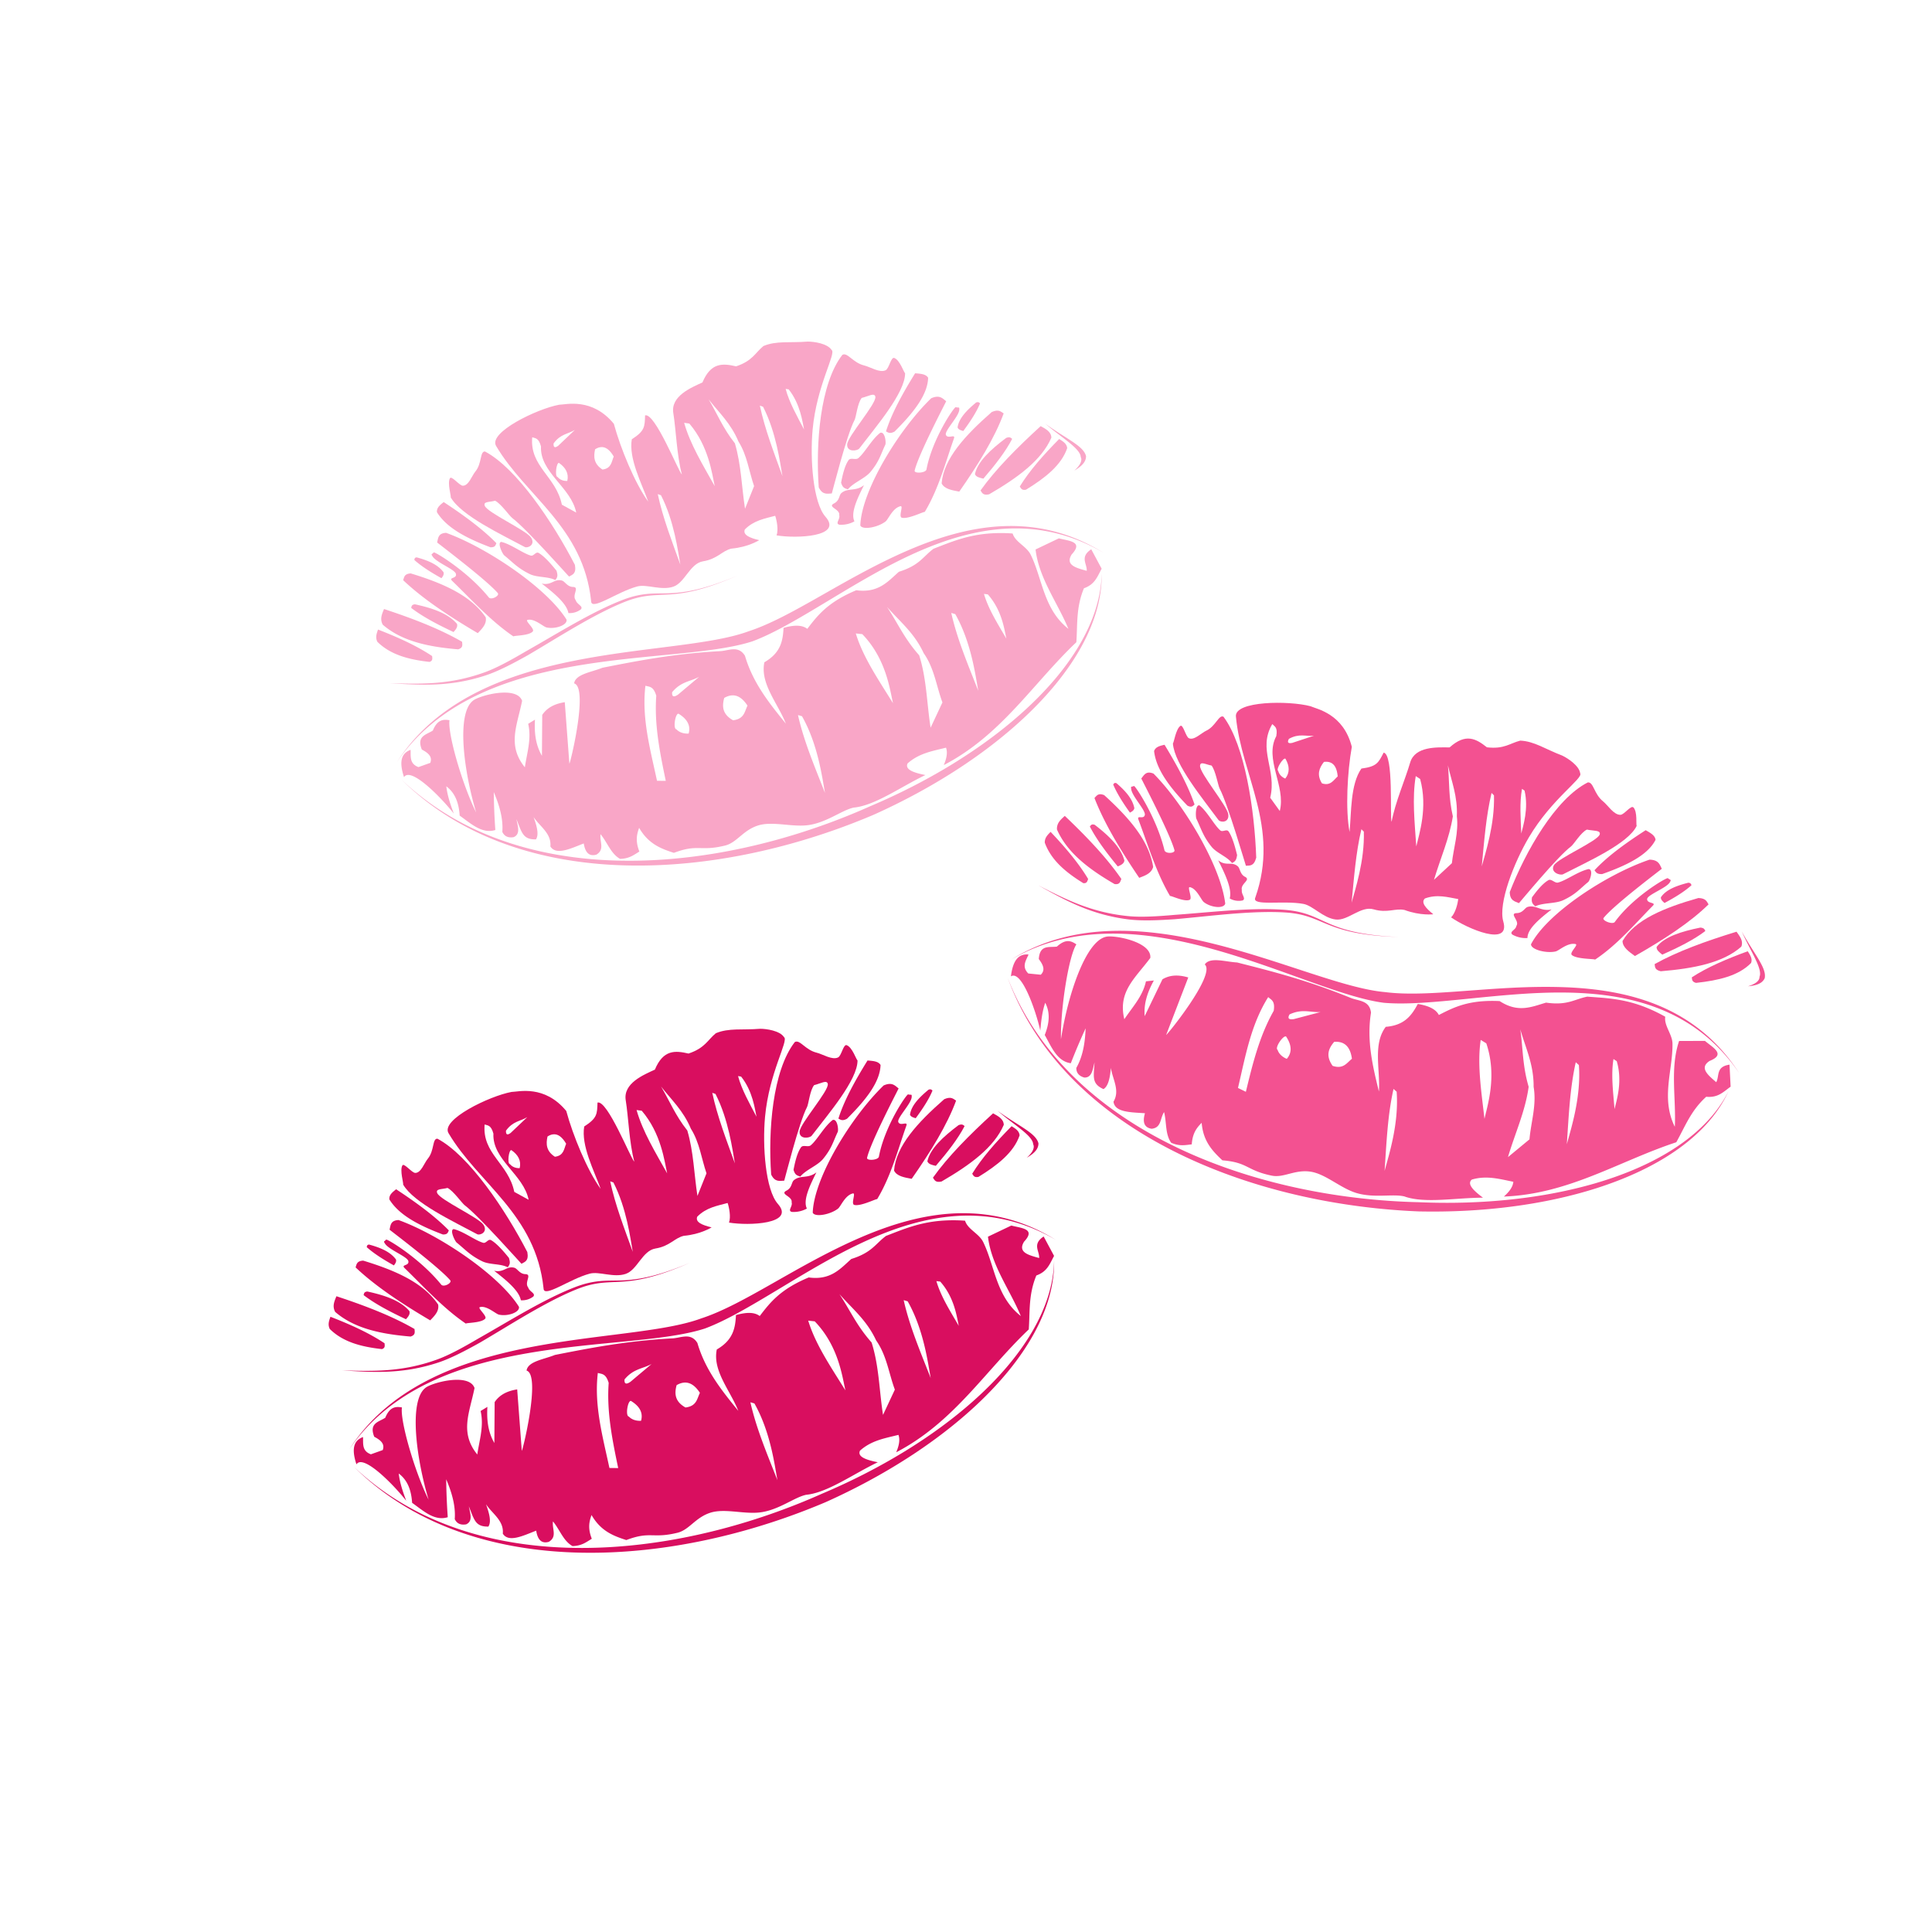 <svg xmlns="http://www.w3.org/2000/svg" viewBox="0 0 256 256">
	<defs>
		<linearGradient id="elementalEarth1">
			<stop offset="0" stop-color="#c78c38"/>
			<stop offset="1" stop-color="#e3a347"/>
		</linearGradient>
	</defs>
	<g fill-rule="evenodd">
		<path fill="#f9a6c7" d="M-66.733 1015.937c.915-1.635 2.834-4.235 5.312-6.64 2.481-2.408 5.506-4.603 8.625-5.452 1.403-.365 2.526-.304 3.843-.037 1.39.283 2.802.742 5.088 1.24a.325.359 38.383 0 0 .243-.04c1.878-1.072 3.279-2.17 4.377-2.833l.011-.01c1.112-.756 2.21-1.269 3.994-1.381 3.415-.222 7.876 1.275 13.882 4.444-5.872-3.313-10.344-5.053-13.903-5.018-1.908.022-3.16.484-4.431 1.228l-.012.01c-1.237.816-2.3 1.764-4.158 2.9-2.103-.407-3.68-.836-4.999-1.047-1.386-.223-2.575-.226-4.028.213-3.178.925-6.209 3.209-8.653 5.66-2.449 2.457-4.326 5.099-5.191 6.762z"/>
		<g fill="#f9a6c7">
			<path d="M130.918 70.704c-2.944.257-5.035 1.164-7.213 2.004-1.403 1.034-1.842 2.2-4.597 3.054-1.467 1.297-2.717 2.845-5.646 2.448-3.802 1.587-5.135 3.351-6.49 5.114-.582-.44-1.496-.598-3.148-.129-.089 1.683-.345 3.292-2.54 4.558-.592 2.822 1.784 5.432 2.85 8.137-2.191-2.695-4.372-5.395-5.42-8.992-.894-1.449-2.198-.647-3.361-.613-6.136.34-10.82 1.27-15.522 2.194-1.444.592-3.571.836-3.757 2.071 1.968.567-.6 10.963-.629 10.617-.027-.323-.61-8.123-.61-8.123-1.269.197-2.32.685-2.987 1.686l-.039 5.418c-.881-1.526-1.014-3.144-.924-4.79l-.897.55c.464 1.994-.164 3.858-.442 5.763-2.362-2.93-1.025-5.51-.364-8.81-.727-2.06-5.755-.688-6.526-.005-2.163 1.715-1.255 9.11.437 14.8-1.848-3.717-3.797-10.474-3.531-12.225-.813-.135-1.605-.106-2.208 1.367-.833.56-2.19.692-1.46 2.521.804.425 1.44.912 1.122 1.764l-1.568.56c-1.214-.45-1.004-1.414-1.043-2.287-1.064.399-1.636 1.309-.869 3.619.89-1.414 4.893 2.659 6.594 4.825-.427-1.158-.84-2.323-.992-3.61 1.211.905 1.669 2.284 1.772 3.883 1.504 1.065 2.956 2.456 4.724 1.907a86.063 86.063 0 0 1-.207-5.023c.77 1.795 1.265 3.564 1.133 5.275.292.615.814.813 1.507.695.94-.415.53-1.456.362-2.386.724 1.768.836 2.718 2.587 2.681.425-.637.122-1.753-.314-2.96.83 1.259 2.395 2.169 2.225 3.896.768 1.22 2.66.29 4.423-.397.19 1.17.69 1.772 1.683 1.479 1.132-.694.4-1.698.544-2.702.924 1.126 1.368 2.587 2.588 3.269 1.237-.031 1.844-.542 2.555-.973-.556-1.408-.334-2.303-.034-3.143 1.227 2.136 2.905 2.769 4.608 3.316 3.23-1.218 3.442-.148 6.784-.968 1.566-.384 2.364-2.03 4.375-2.661 1.952-.614 4.576.279 6.773-.065 2.397-.375 4.347-1.971 5.892-2.303 2.826-.26 6.31-2.797 9.502-4.312-1.585-.314-2.737-.734-2.363-1.538 1.537-1.374 3.337-1.644 5.096-2.09.243.674.058 1.468-.296 2.307 7.653-3.984 11.789-10.791 17.564-16.28.169-2.346-.054-4.603 1.006-7.148 1.454-.524 1.755-1.5 2.347-2.594l-1.38-2.573c-1.554 1.039-.534 1.912-.597 2.854-1.4-.389-2.878-.742-1.996-2.17 1.616-1.737-.373-1.779-1.695-2.134l-3.09 1.475c.447 3.815 2.898 7.013 4.353 10.517-3.313-2.6-3.444-6.686-4.999-9.83-.549-1.11-2.051-1.665-2.388-2.802a20.59 20.59 0 0 0-3.264.012zm-.537 7.99l.51.066c1.895 2.124 2.2 4.72 2.459 5.87-1.136-1.961-2.383-3.909-2.97-5.937zm-12.848 1.724c1.687 1.927 3.615 3.44 4.86 6.13 1.418 2.018 1.672 4.347 2.485 6.526l-1.567 3.349c-.506-3.198-.519-6.454-1.515-9.594-1.995-2.25-2.845-4.275-4.263-6.411zm8.514.8l.531.157c2.138 3.763 2.682 8.197 3.05 10.17-1.342-3.424-2.799-6.836-3.581-10.328zm-12.65 2.715l.863.094c3.176 3.294 3.649 7.354 4.067 9.149-1.89-3.051-3.972-6.078-4.93-9.243zM92.643 89.68l-2.803 2.362c-.627.419-.822.22-.78-.319 1.182-1.431 2.388-1.393 3.583-2.043zm-7.122 1.184c.514.158 1.06.039 1.438 1.324-.278 3.846.486 7.564 1.26 11.28l-1.162-.012c-.887-4.151-2.05-8.27-1.536-12.592zm11.336 1.29c.852-.114 1.57.391 2.189 1.346-.388.781-.417 1.758-1.909 1.941-1.433-.8-1.477-1.85-1.176-2.96.315-.183.612-.288.896-.327zm-6.951 2.415c1.128.686 1.644 1.543 1.344 2.63 0 0-.98.116-1.614-.553-.496-.069-.152-2.141.27-2.077zm15.831.18l.531.155c2.137 3.763 2.682 8.196 3.05 10.169-1.342-3.423-2.799-6.832-3.581-10.324z"/>
			<path d="M53.206 103.308c14.092 13.912 37.353 13.687 57.202 6.727a88.623 88.623 0 0 0 5.316-2.058c7.745-3.471 14.684-7.934 19.96-12.863 6.457-6.033 10.398-12.744 10.297-19.136-.122 6.352-4.242 12.865-10.749 18.64-5.332 4.733-12.282 8.984-19.994 12.242a87.13 87.13 0 0 1-5.208 2.124c-19.433 7.206-42.54 7.903-56.824-5.676zM52.603 100.967c5.45-8.018 14.611-11.16 23.652-12.724 4.54-.786 9.043-1.173 13.094-1.575 4.014-.399 7.642-.816 10.305-1.673l.038-.012c5.522-2.037 13.078-7.756 20.807-11.36 7.933-3.7 16.76-5.638 25.721-.382-8.88-5.484-17.822-3.824-26.014-.269-8.312 3.607-15.301 8.822-20.981 10.664l-.036.013c-2.461.913-5.917 1.434-9.962 1.956-4.012.518-8.56 1.031-13.102 1.938-9.122 1.821-18.242 5.233-23.522 13.424zM51.648 90.524c4.111.264 7.974.53 12.74-1.043 1.585-.522 3.488-1.502 5.545-2.656.97-.568 1.978-1.177 3.005-1.796 3.189-1.921 6.571-3.946 9.672-5.207 2.546-1.04 3.976-.92 5.974-1.043 1.993-.122 4.493-.488 9.141-2.51-4.671 1.969-7.175 2.273-9.15 2.337-1.97.064-3.468-.116-6.093.895-3.155 1.22-6.593 3.212-9.808 5.082-1.038.604-2.052 1.194-3.027 1.744-2.03 1.193-3.875 2.196-5.399 2.749-4.65 1.684-8.454 1.57-12.6 1.448zM142.356 62.354c.795-.471 1.313-.928 1.484-1.48.044-.14.065-.286.064-.437-.107-.44-.41-.81-.78-1.144-.947-.851-2.808-1.828-4.628-3.157 1.78 1.514 3.45 2.564 4.258 3.518.304.358.44.654.448.902.036.072.062.15.073.237.048.378-.189.902-.92 1.56zM56.913 87.706c-2.646-.296-5.116-.897-6.91-2.665-.294-.59-.093-1.104.088-1.621 2.637 1.024 5.116 2.142 7.169 3.512.018.295.124.616-.347.774zM60.71 86.041c-3.844-.321-7.422-1.037-9.99-3.263-.414-.75-.11-1.412.165-2.078 3.812 1.254 7.391 2.632 10.346 4.342.02.378.166.787-.522 1zM54.978 80.071c2.305.504 4.38 1.194 5.575 2.593.126.432-.173.756-.456 1.084-2.126-.994-4.088-2.033-5.61-3.194.053-.202.033-.43.491-.483zM54.429 75.981c4.21 1.28 7.958 2.899 9.932 5.82.157.874-.463 1.48-1.052 2.095-3.788-2.23-7.26-4.53-9.887-7.017.136-.394.14-.85 1.007-.898z"/>
			<path d="M59.113 70.604c5.335 1.93 13.29 7.238 15.956 11.497.146.717-1.475 1.307-2.659 1.035-.42-.096-1.63-1.237-2.512-.992-.374.104.98 1.175.705 1.515-.474.588-2.468.539-2.57.668-3.014-2.037-5.675-4.999-8.107-7.346-.538-.52.634-.268.486-.935-.132-.6-2.584-1.503-3.096-2.32-.24-.383-.114-.21.152-.53.11-.133 4.504 2.498 7.295 5.96.328.408 1.494-.222 1.192-.575-1.51-1.761-7.94-6.601-8.032-6.699.141-.566.114-1.224 1.19-1.278zM55.207 73.853c1.466.398 2.79.93 3.565 1.972.086.32-.1.553-.274.79-1.36-.756-2.617-1.543-3.596-2.414.03-.148.015-.315.305-.348zM64.98 72.516c-3.064-1.161-5.766-2.52-7.08-4.641-.07-.604.422-.972.893-1.349 2.7 1.777 5.16 3.58 6.983 5.45-.121.259-.149.567-.796.54zM66.428 71.804c1.297.308 2.875 1.529 3.9 1.813.398.11.664-.566 1.049-.347.817.467 1.806 1.664 2.363 2.352.162.567.191.811-.157 1.239-1.023-.51-2.392-.304-3.407-.804-1.616-.797-2.206-1.534-3.373-2.477-.266-.262-.944-1.711-.375-1.776zM71.773 77.319c1.297.308 1.665-.677 2.69-.393.397.11.7.827 1.454.846.944.023-.182 1.08.376 1.767.162.567 1.03.773.681 1.2a2.428 2.428 0 0 1-1.656.495c-.225-1.247-1.825-2.58-3.545-3.915z"/>
			<path d="M76.179 74.848c-2.891-5.596-7.722-12.812-11.914-15.022-.69-.045-.393 1.6-1.275 2.65-.46.547-.886 1.896-1.666 1.884-.443-.007-1.482-1.362-1.7-.996-.376.632.18 2.4.096 2.535 1.407 2.442 6.75 4.931 9.81 6.58.364.196 1.465-.265.843-1.237-.626-.978-5.77-3.298-6.138-4.217-.238-.595.628-.47 1.367-.677.764.369 1.915 2.03 2.282 2.302 1.832 1.368 7.412 7.663 7.516 7.749.438-.258.993-.345.779-1.551zM135.948 64.89c2.53-1.55 4.694-3.249 5.462-5.51-.055-.604-.57-.901-1.066-1.21-2.081 2.109-3.943 4.21-5.217 6.295.16.237.245.538.821.425zM131.061 65.5c3.738-2.168 6.967-4.509 8.251-7.511-.027-.787-.737-1.147-1.42-1.524-3.144 2.874-5.975 5.726-7.967 8.523.208.303.304.691 1.136.512zM133.325 58.024c-2.054 1.54-3.76 3.11-4.14 4.788.131.397.633.498 1.12.61 1.576-1.83 2.957-3.613 3.813-5.27-.175-.13-.292-.316-.793-.128zM131.421 54.589c-3.536 3.092-6.394 6.215-6.651 9.459.366.753 1.364.911 2.338 1.093 2.53-3.616 4.696-7.127 5.884-10.361-.376-.237-.656-.587-1.571-.191z"/>
			<path d="M123.388 52.774c-4.296 4.155-9.233 12.231-9.392 16.854.283.627 2.297.273 3.344-.529.371-.284.921-1.77 1.972-2.022.445-.106-.295 1.397.191 1.524.84.217 2.85-.817 3.032-.768 1.856-3.08 2.792-6.697 3.865-9.727.237-.67-.81.116-1.061-.479-.226-.53 1.737-2.453 1.77-3.339.015-.416-.011-.22-.476-.334-.193-.047-3.101 4.18-3.87 8.25-.09.479-1.662.574-1.566.15.483-2.115 4.142-9.067 4.178-9.189-.486-.367-.855-.889-1.988-.393zM129.342 53.333c-1.26 1.04-2.293 2.112-2.458 3.305.104.29.435.377.757.473.935-1.264 1.746-2.5 2.223-3.662-.12-.097-.205-.236-.522-.116zM118.538 57.182c2.435-2.428 4.38-4.829 4.445-7.124-.292-.501-1.017-.54-1.726-.596-1.69 2.722-3.121 5.344-3.858 7.7.28.139.494.364 1.14.02zM116.627 57.355c-1.14.885-2.02 2.617-2.896 3.35-.34.283-1.02-.107-1.282.256-.554.768-.844 2.188-1 2.997.177.52.294.723.908.879.739-.905 2.264-1.43 3-2.323 1.173-1.423 1.332-2.287 1.958-3.599.114-.335-.066-1.793-.688-1.56zM114.485 64.286c-1.141.886-2.112.307-2.988 1.04-.34.284-.219.988-.979 1.38-.951.49.837.744.68 1.553.178.52-.586 1.112.028 1.268a3.63 3.63 0 0 0 1.992-.444c-.521-1.077.313-2.906 1.267-4.797z"/>
			<path d="M108.488 64.577c-.416-5.767.175-13.757 3.13-17.559.68-.379 1.368 1.04 2.903 1.411.8.193 2.05 1.022 2.84.624.45-.227.696-1.793 1.14-1.619.765.3 1.262 1.944 1.429 2.007.033 2.59-3.932 7.182-6.069 9.986-.253.332-1.658.526-1.608-.536.051-1.069 3.915-5.431 3.737-6.325-.115-.579-.926-.05-1.807.159-.56.667-.735 2.525-.946 2.92-1.05 1.97-2.963 9.623-3.018 9.741-.603.021-1.224.23-1.732-.81z"/>
			<path d="M107.015 45.262c-2.34.192-4.138-.138-5.86.59-1.103.913-1.436 1.958-3.617 2.69-1.769-.408-3.343-.541-4.46 2.132-1.495.687-4.223 1.807-3.862 4.056.368 2.296.457 5.58 1.139 8.144-.47-.404-3.57-8.236-4.88-7.834-.046 1.515-.03 2.056-1.759 3.169-.432 2.534 1.297 5.82 2.184 8.272-1.783-2.457-3.68-7.076-4.563-10.33-2.89-3.504-6.333-2.535-7.259-2.52-2.934.545-9.396 3.674-8.345 5.455 3.958 6.71 11.573 10.744 12.596 20.579.017 1.326 3.48-1.266 6.129-1.961 1.241-.326 3.165.577 4.757.034 1.546-.527 2.202-3.082 3.947-3.363 1.902-.306 2.524-1.401 3.75-1.68 2.245-.197 3.682-1.119 3.682-1.119-1.265-.303-2.188-.697-1.902-1.416 1.204-1.218 2.633-1.437 4.027-1.816.203.61.45 1.846.181 2.596 2.605.44 8.84.2 6.478-2.472-1.649-1.866-2.06-7.66-1.702-11.537.542-5.892 3.175-10.13 2.515-10.56-.546-.855-2.324-1.112-3.176-1.11zm-2.915 6.267l.406.066c1.54 1.938 1.818 4.282 2.04 5.32-.932-1.781-1.952-3.552-2.446-5.387zm-10.203 1.385c1.37 1.759 2.925 3.147 3.953 5.587 1.157 1.836 1.392 3.938 2.07 5.912l-1.201 2.997c-.447-2.888-.503-5.822-1.34-8.664-1.619-2.053-2.324-3.888-3.482-5.832zm6.788.832l.425.15c1.754 3.418 2.25 7.42 2.57 9.2-1.116-3.1-2.324-6.194-2.995-9.35zm-10.03 2.281l.687.097c2.574 3.009 3.006 6.673 3.364 8.295-1.547-2.773-3.245-5.528-4.052-8.392zm-14.482.94l-2.198 2.091c-.493.37-.651.188-.625-.297.92-1.274 1.882-1.223 2.823-1.794zm-5.652.974c.411.149.845.048 1.163 1.212-.167 3.461 3.999 5.407 4.667 8.766l-1.902-1.046c-.764-3.751-4.277-5.045-3.928-8.933zm9.042 1.311c.675-.1 1.254.373 1.76 1.24-.297.7-.307 1.58-1.492 1.725-1.152-.74-1.201-1.686-.978-2.683.249-.16.484-.251.71-.282zm-5.5 2.084c.907.633 1.33 1.412 1.107 2.387 0 0-.779.095-1.293-.519-.396-.067-.15-1.931.186-1.868zm13.095 4.138l.425.147c1.754 3.418 2.249 7.42 2.569 9.202-1.115-3.102-2.323-6.192-2.994-9.349z"/>
		</g>
		<g fill="#f35191">
			<path d="M217.7 133.338c-2.77-1.028-5.049-1.103-7.376-1.277-1.712.334-2.608 1.2-5.463.792-1.88.545-3.673 1.408-6.15-.204-4.115-.194-6.075.83-8.055 1.842-.337-.646-1.095-1.18-2.789-1.463-.8 1.483-1.721 2.827-4.246 3.032-1.744 2.296-.714 5.672-.908 8.573-.827-3.374-1.642-6.747-1.049-10.447-.188-1.691-1.71-1.526-2.776-1.993-5.69-2.32-10.321-3.483-14.966-4.661-1.559-.084-3.585-.774-4.282.263 1.536 1.355-5.236 9.65-5.114 9.326.115-.304 2.925-7.603 2.925-7.603-1.23-.365-2.39-.374-3.42.245l-2.354 4.88c-.144-1.757.428-3.276 1.215-4.724l-1.047.113c-.434 2-1.799 3.415-2.866 5.018-.88-3.659 1.432-5.417 3.443-8.118.225-2.171-4.907-3.085-5.895-2.798-2.69.625-5.035 7.696-5.942 13.563-.078-4.15 1.053-11.092 2.042-12.56-.677-.47-1.404-.783-2.58.29-.992.15-2.275-.312-2.4 1.653.546.728.913 1.441.26 2.075l-1.656-.165c-.906-.927-.302-1.708.036-2.514-1.132-.095-2.04.482-2.334 2.898 1.409-.896 3.283 4.498 3.893 7.184.11-1.23.235-2.459.65-3.687.706 1.337.53 2.779-.062 4.268.904 1.606 1.62 3.485 3.453 3.746a86.073 86.073 0 0 1 1.963-4.628c-.072 1.952-.383 3.762-1.235 5.252.001.68.388 1.082 1.065 1.273 1.027.027 1.103-1.09 1.348-2.001-.102 1.907-.408 2.814 1.19 3.53.658-.394.861-1.532.984-2.809.211 1.492 1.237 2.985.343 4.473.172 1.432 2.28 1.4 4.168 1.535-.33 1.139-.135 1.897.887 2.057 1.32-.143 1.089-1.363 1.648-2.21.354 1.414.13 2.925.94 4.063 1.132.502 1.898.3 2.726.214.1-1.51.683-2.223 1.314-2.854.195 2.456 1.44 3.746 2.745 4.969 3.44.282 3.174 1.34 6.545 2.03 1.58.323 3.006-.822 5.094-.533 2.027.282 4.016 2.212 6.148 2.842 2.327.687 4.773.079 6.311.44 2.665.975 6.9.175 10.433.171-1.297-.962-2.159-1.835-1.477-2.4 1.977-.585 3.72-.058 5.5.292-.069.713-.576 1.352-1.254 1.958 8.62-.324 15.273-4.706 22.842-7.194 1.157-2.047 1.921-4.183 3.969-6.029 1.538.15 2.228-.604 3.232-1.339l-.146-2.916c-1.849.273-1.3 1.5-1.761 2.324-1.099-.951-2.284-1.904-.875-2.817 2.204-.877.424-1.766-.619-2.654l-3.424.01c-1.229 3.64-.383 7.58-.568 11.369-1.88-3.767-.25-7.516-.31-11.023-.02-1.239-1.14-2.384-.958-3.555a20.59 20.59 0 0 0-2.955-1.387zm-3.906 6.99l.432.28c.805 2.73-.032 5.207-.29 6.356-.187-2.258-.48-4.552-.142-6.635zm-12.349-3.941c.7 2.464 1.794 4.656 1.767 7.62.418 2.43-.35 4.644-.548 6.962l-2.85 2.355c.913-3.106 2.295-6.054 2.74-9.318-.84-2.887-.742-5.082-1.109-7.62zm7.352 4.367l.413.37c.32 4.316-1.086 8.556-1.598 10.496.254-3.668.397-7.376 1.185-10.866zm-12.594-2.961l.74.455c1.46 4.336.148 8.207-.242 10.008-.403-3.566-.987-7.193-.498-10.463zm-21.218-3.692l-3.544.934c-.746.111-.838-.152-.568-.621 1.68-.788 2.754-.237 4.112-.313zm-6.943-1.98c.397.364.942.49.733 1.813-1.898 3.357-2.799 7.044-3.69 10.735l-1.045-.51c.975-4.13 1.687-8.35 4.002-12.037zm9.692 6.02c.819.262 1.251 1.026 1.403 2.153-.686.54-1.13 1.411-2.557.938-.952-1.337-.543-2.304.204-3.18.363-.03.678.002.95.09zm-7.316-.793c.726 1.102.826 2.098.09 2.951 0 0-.936-.314-1.222-1.19-.42-.274.779-2 1.132-1.761zm14.23 6.94l.414.367c.32 4.316-1.085 8.556-1.597 10.495.253-3.667.395-7.372 1.184-10.862z"/>
			<path d="M133.511 129.535c6.78 18.605 27.898 28.36 48.816 30.567 1.9.2 3.8.34 5.685.416 8.485.179 16.667-.884 23.544-3.08 8.42-2.687 14.854-7.065 17.499-12.885-2.83 5.688-9.341 9.81-17.694 12.245-6.845 1.994-14.946 2.86-23.31 2.503a87.134 87.134 0 0 1-5.616-.31c-20.647-1.808-41.828-11.07-48.924-29.456zM133.968 127.16c8.359-4.912 17.983-3.829 26.823-1.373 4.439 1.234 8.675 2.811 12.508 4.182 3.798 1.358 7.255 2.535 10.028 2.9l.04.005c5.863.523 15.14-1.41 23.668-1.359 8.753.054 17.559 2.08 23.408 10.667-5.677-8.758-14.47-11.086-23.394-11.38-9.057-.299-17.606 1.422-23.527.655l-.038-.003c-2.615-.23-5.961-1.238-9.84-2.498-3.848-1.25-8.179-2.733-12.671-3.857-9.023-2.26-18.726-3.081-27.005 2.062zM137.576 117.314c3.603 1.999 6.98 3.893 11.96 4.512 1.656.206 3.795.135 6.149-.027 1.119-.098 2.292-.217 3.485-.336 3.704-.372 7.627-.753 10.969-.565 2.747.149 3.988.87 5.845 1.614 1.854.743 4.27 1.482 9.337 1.645-5.065-.22-7.458-1.017-9.27-1.804-1.808-.787-3.085-1.59-5.89-1.8-3.374-.248-7.333.08-11.04.393-1.196.101-2.365.201-3.482.28-2.344.21-4.442.326-6.055.173-4.924-.469-8.313-2.2-12.008-4.085zM231.611 130.688c.921-.085 1.584-.275 1.976-.702.1-.108.18-.23.244-.367.092-.444-.023-.907-.216-1.368-.49-1.175-1.754-2.854-2.83-4.834.96 2.13 2.02 3.793 2.343 5.002.12.454.117.78.018 1.007a.73.73 0 0 1-.036.246c-.118.362-.557.734-1.499 1.016zM143.541 117.021c-2.265-1.4-4.24-3-5.103-5.366-.014-.66.388-1.038.772-1.428 1.946 2.055 3.707 4.126 4.976 6.243-.11.275-.152.61-.645.551zM147.685 117.142c-3.336-1.935-6.263-4.114-7.63-7.225-.055-.855.503-1.324 1.037-1.807 2.909 2.765 5.554 5.543 7.492 8.353-.144.35-.187.782-.9.679zM145.061 109.294c1.867 1.441 3.447 2.953 3.928 4.73-.07.444-.48.608-.876.783-1.496-1.808-2.824-3.587-3.703-5.287.134-.16.214-.375.651-.226zM146.315 105.362c3.258 2.959 5.952 6.027 6.484 9.512-.232.856-1.05 1.138-1.847 1.443-2.468-3.637-4.62-7.202-5.93-10.575.29-.298.49-.707 1.293-.38z"/>
			<path d="M152.85 102.508c3.997 4.027 8.913 12.23 9.499 17.221-.175.71-1.893.55-2.846-.203-.339-.266-.944-1.816-1.847-1.972-.382-.066.384 1.48-.01 1.671-.68.328-2.462-.57-2.609-.496-1.852-3.132-2.988-6.948-4.182-10.11-.264-.7.688.03.84-.637.137-.599-1.692-2.465-1.805-3.422-.054-.45-.013-.24.364-.414.157-.073 3.001 4.186 4.041 8.51.122.509 1.445.438 1.324-.01-.61-2.238-4.349-9.365-4.39-9.493.369-.451.627-1.057 1.621-.645zM147.93 103.771c1.154.988 2.122 2.036 2.377 3.31-.058.324-.326.456-.586.596-.905-1.266-1.704-2.515-2.216-3.722.091-.12.149-.278.425-.184zM157.334 106.748c-2.272-2.362-4.132-4.747-4.411-7.226.194-.576.797-.698 1.384-.837 1.679 2.762 3.131 5.445 3.978 7.916-.22.18-.378.448-.95.147zM158.948 106.724c1.04.833 1.944 2.612 2.748 3.308.312.27.842-.228 1.096.136.539.771.92 2.277 1.13 3.136-.097.583-.175.816-.673 1.053-.706-.9-2.032-1.299-2.735-2.186-1.12-1.41-1.337-2.33-1.988-3.682-.128-.35-.12-1.95.422-1.765zM161.417 113.996c1.04.833 1.794.1 2.599.797.312.27.279 1.046.952 1.386.843.425-.626.898-.416 1.758-.097.582.599 1.14.101 1.377a2.428 2.428 0 0 1-1.708-.262c.33-1.224-.546-3.113-1.528-5.056z"/>
			<path d="M166.457 113.649c-.218-6.294-1.494-14.884-4.336-18.676-.605-.336-1.04 1.277-2.287 1.849-.65.297-1.613 1.334-2.312.99-.398-.197-.757-1.866-1.11-1.628-.61.41-.865 2.245-.998 2.332.225 2.809 3.988 7.345 6.048 10.147.245.332 1.438.387 1.291-.758-.147-1.152-3.803-5.452-3.742-6.439.04-.64.77-.156 1.526-.027.533.66.862 2.654 1.077 3.058 1.07 2.02 3.418 10.098 3.475 10.22.506-.045 1.045.114 1.368-1.068zM224.735 130.237c2.95-.318 5.632-.926 7.295-2.642.209-.569-.13-1.057-.446-1.549-2.783 1.015-5.365 2.118-7.41 3.455.043.284-.008.592.56.736zM220.057 128.696c4.306-.359 8.227-1.092 10.672-3.255.312-.723-.175-1.352-.63-1.985-4.073 1.25-7.852 2.617-10.85 4.292.06.362-.02.754.808.948zM225.304 122.91c-2.516.512-4.73 1.2-5.791 2.554-.052.415.358.72.75 1.03 2.209-.979 4.22-1.999 5.703-3.13-.103-.191-.13-.41-.662-.455zM225.054 118.99c-4.52 1.28-8.44 2.88-10.06 5.7.008.838.842 1.409 1.645 1.99 3.834-2.184 7.294-4.431 9.753-6.845-.239-.375-.342-.81-1.338-.845z"/>
			<path d="M218.57 113.91c-5.66 1.917-13.58 7.102-15.703 11.212-.012.687 1.96 1.23 3.25.953.456-.097 1.59-1.206 2.647-.983.448.095-.864 1.137-.48 1.459.666.556 2.926.482 3.07.604 2.995-1.99 5.39-4.858 7.656-7.136.501-.504-.78-.242-.754-.887.023-.576 2.62-1.473 3.029-2.26.192-.37.085-.204-.287-.506-.154-.125-4.592 2.45-7.028 5.8-.287.394-1.748-.194-1.48-.535 1.341-1.705 7.624-6.421 7.709-6.516-.282-.54-.392-1.17-1.628-1.206zM223.713 116.965c-1.584.4-2.977.927-3.637 1.934-.03.306.231.528.481.752 1.387-.742 2.649-1.512 3.577-2.358-.067-.14-.084-.3-.421-.328zM212.301 115.818c3.24-1.152 6.025-2.489 7.066-4.535-.049-.578-.688-.923-1.304-1.278-2.693 1.736-5.109 3.494-6.784 5.308.194.245.291.54 1.022.505zM210.5 115.156c-1.41.312-2.946 1.501-4.051 1.787-.43.11-.877-.533-1.268-.317-.83.457-1.7 1.616-2.188 2.28-.062.546-.043.78.445 1.184 1.055-.502 2.657-.323 3.706-.815 1.669-.783 2.183-1.497 3.31-2.414.246-.255.707-1.65.046-1.704zM205.596 120.503c-1.41.312-2.04-.626-3.145-.34-.43.112-.62.8-1.475.829-1.07.035.437 1.03-.05 1.695-.062.545-1.006.754-.518 1.158a3.63 3.63 0 0 0 1.99.45c-.01-1.196 1.527-2.491 3.198-3.792z"/>
			<path d="M200.052 118.199c2.093-5.39 6.048-12.358 10.347-14.528.776-.052.79 1.524 2.019 2.517.64.517 1.414 1.802 2.3 1.78.503-.013 1.395-1.323 1.722-.976.563.6.308 2.298.432 2.426-1.078 2.355-6.627 4.807-9.759 6.426-.371.193-1.724-.234-1.224-1.172.504-.944 5.864-3.232 6.085-4.116.144-.573-.815-.442-1.7-.63-.792.363-1.747 1.967-2.106 2.233-1.792 1.332-6.798 7.43-6.897 7.512-.555-.239-1.205-.316-1.219-1.473z"/>
			<path d="M206.99 100.112c-2.197-.828-3.68-1.896-5.548-1.976-1.388.354-2.136 1.156-4.421.884-1.424-1.126-2.79-1.92-4.943.017-1.646-.019-4.59-.174-5.227 2.012-.65 2.233-1.976 5.24-2.457 7.848-.251-.566.299-8.972-1.055-9.17-.692 1.35-.909 1.846-2.947 2.111-1.476 2.106-1.32 5.816-1.568 8.41-.56-2.982-.296-7.968.299-11.288-1.113-4.404-4.639-5.002-5.482-5.384-2.885-.765-10.064-.703-9.877 1.357.705 7.757 5.86 14.664 2.573 23.99-.552 1.205 3.688.345 6.38.851 1.26.237 2.613 1.877 4.284 2.068 1.622.185 3.31-1.843 5.006-1.35 1.85.538 2.881-.185 4.108.087 2.114.783 3.807.566 3.807.566-1.014-.816-1.68-1.567-1.112-2.094 1.609-.586 2.995-.172 4.416.082-.078.64-.382 1.861-.947 2.424 2.165 1.512 7.904 3.965 6.913.539-.692-2.392 1.417-7.803 3.4-11.155 3.012-5.093 7.205-7.795 6.793-8.466-.127-1.007-1.624-2-2.395-2.363zm-5.317 4.416l.339.234c.56 2.41-.19 4.647-.435 5.68-.08-2.008-.243-4.045.096-5.914zm-9.814-3.116c.485 2.176 1.296 4.096 1.18 6.742.26 2.155-.427 4.154-.66 6.228l-2.368 2.194c.832-2.8 2.038-5.476 2.499-8.403-.585-2.548-.436-4.509-.651-6.76zm5.779 3.658l.32.317c.121 3.84-1.144 7.668-1.618 9.415.32-3.28.553-6.593 1.298-9.732zm-10.042-2.233l.58.382c1.038 3.82-.14 7.317-.511 8.937-.211-3.17-.567-6.385-.07-9.319zm-13.49-5.35l-2.881.95c-.604.122-.67-.11-.438-.537 1.377-.757 2.224-.3 3.32-.413zm-5.524-1.54c.307.311.742.406.532 1.594-1.633 3.056 1.299 6.599.464 9.92l-1.27-1.76c.915-3.717-1.706-6.39.274-9.754zm7.61 5.056c.652.2.973.874 1.06 1.875-.569.504-.954 1.296-2.087.92-.724-1.163-.364-2.039.265-2.843.292-.038.545-.02.761.048zm-5.863-.47c.549.96.598 1.845-.022 2.63 0 0-.744-.247-.946-1.022-.329-.23.69-1.81.968-1.609zm10.063 9.345l.321.315c.122 3.84-1.144 7.668-1.618 9.415.32-3.28.552-6.59 1.297-9.73z"/>
		</g>
		<g fill="#d90e5f">
			<path d="M124.613 161.762c-2.944.257-5.034 1.164-7.212 2.004-1.404 1.034-1.843 2.2-4.598 3.054-1.466 1.297-2.717 2.845-5.645 2.448-3.803 1.587-5.135 3.35-6.49 5.113-.582-.439-1.496-.597-3.148-.128-.089 1.683-.346 3.292-2.54 4.558-.592 2.822 1.784 5.432 2.85 8.137-2.192-2.695-4.372-5.395-5.42-8.993-.895-1.448-2.198-.647-3.362-.612-6.135.339-10.819 1.27-15.521 2.194-1.444.592-3.571.836-3.757 2.071 1.968.567-.6 10.963-.63 10.617-.026-.323-.61-8.123-.61-8.123-1.268.197-2.32.685-2.987 1.686l-.038 5.418c-.881-1.526-1.015-3.144-.924-4.79l-.898.55c.464 1.994-.164 3.858-.441 5.763-2.362-2.93-1.026-5.51-.365-8.81-.726-2.06-5.755-.688-6.525-.005-2.163 1.715-1.256 9.11.437 14.8-1.848-3.717-3.797-10.474-3.532-12.225-.813-.135-1.604-.106-2.207 1.367-.833.56-2.19.692-1.461 2.52.805.426 1.441.913 1.123 1.765l-1.568.56c-1.215-.45-1.004-1.414-1.043-2.287-1.064.399-1.637 1.309-.87 3.619.89-1.414 4.893 2.659 6.594 4.825-.427-1.159-.84-2.323-.991-3.61 1.21.905 1.669 2.284 1.772 3.883 1.504 1.065 2.956 2.456 4.724 1.907a86.067 86.067 0 0 1-.207-5.023c.77 1.795 1.264 3.564 1.132 5.275.293.615.814.812 1.508.695.939-.415.53-1.457.361-2.386.725 1.768.836 2.718 2.587 2.68.425-.636.122-1.752-.313-2.959.829 1.258 2.395 2.169 2.225 3.896.768 1.22 2.66.29 4.423-.397.19 1.17.69 1.772 1.682 1.479 1.133-.694.401-1.698.544-2.703.924 1.126 1.369 2.588 2.588 3.27 1.238-.031 1.845-.542 2.556-.974-.557-1.407-.335-2.302-.034-3.142 1.227 2.136 2.905 2.769 4.607 3.316 3.23-1.218 3.442-.148 6.784-.968 1.566-.384 2.365-2.03 4.376-2.661 1.952-.614 4.576.279 6.773-.065 2.397-.375 4.347-1.972 5.892-2.304 2.825-.26 6.31-2.796 9.501-4.312-1.584-.314-2.736-.734-2.362-1.537 1.536-1.374 3.337-1.644 5.096-2.09.243.674.057 1.468-.296 2.307 7.652-3.984 11.788-10.792 17.564-16.28.168-2.346-.055-4.603 1.005-7.148 1.454-.524 1.756-1.5 2.348-2.594l-1.38-2.573c-1.554 1.038-.534 1.912-.597 2.854-1.4-.389-2.879-.743-1.997-2.17 1.617-1.737-.373-1.779-1.695-2.134l-3.09 1.475c.447 3.815 2.899 7.013 4.354 10.517-3.313-2.6-3.444-6.686-4.999-9.83-.55-1.11-2.052-1.665-2.389-2.802a20.59 20.59 0 0 0-3.264.012zm-.536 7.99l.51.066c1.895 2.124 2.2 4.72 2.458 5.87-1.135-1.961-2.383-3.909-2.968-5.937zm-12.848 1.724c1.687 1.927 3.614 3.44 4.859 6.13 1.418 2.018 1.672 4.347 2.485 6.526l-1.567 3.349c-.505-3.199-.518-6.454-1.514-9.594-1.995-2.25-2.846-4.275-4.263-6.411zm8.514.799l.531.158c2.137 3.763 2.682 8.197 3.05 10.169-1.342-3.423-2.8-6.835-3.581-10.327zm-12.65 2.715l.863.095c3.176 3.294 3.648 7.354 4.066 9.149-1.89-3.051-3.971-6.078-4.929-9.244zm-20.756 5.748l-2.803 2.361c-.626.42-.822.221-.78-.318 1.182-1.431 2.389-1.393 3.583-2.043zm-7.121 1.183c.513.159 1.06.04 1.438 1.325-.278 3.846.486 7.564 1.26 11.28l-1.162-.012c-.887-4.152-2.05-8.27-1.536-12.593zm11.336 1.291c.851-.114 1.569.391 2.189 1.346-.388.781-.417 1.758-1.909 1.941-1.433-.8-1.477-1.85-1.177-2.96.315-.183.613-.289.897-.327zm-6.952 2.415c1.128.685 1.645 1.543 1.345 2.63 0 0-.98.116-1.614-.553-.497-.069-.152-2.141.27-2.077zm15.832.18l.53.155c2.138 3.763 2.682 8.196 3.05 10.169-1.341-3.424-2.798-6.832-3.58-10.324z"/>
			<path d="M46.902 194.366c14.092 13.912 37.353 13.687 57.202 6.727a88.623 88.623 0 0 0 5.315-2.058c7.745-3.471 14.685-7.934 19.96-12.863 6.458-6.033 10.399-12.744 10.297-19.136-.121 6.352-4.241 12.865-10.748 18.64-5.332 4.733-12.283 8.984-19.995 12.242a87.13 87.13 0 0 1-5.208 2.124c-19.433 7.206-42.54 7.903-56.823-5.676zM46.298 192.025c5.45-8.018 14.612-11.16 23.653-12.724 4.539-.786 9.043-1.173 13.094-1.575 4.014-.399 7.641-.816 10.304-1.673l.039-.012c5.522-2.038 13.077-7.756 20.807-11.36 7.933-3.7 16.759-5.639 25.72-.382-8.879-5.485-17.821-3.824-26.013-.27-8.312 3.608-15.301 8.823-20.982 10.665l-.035.013c-2.462.913-5.917 1.434-9.963 1.956-4.012.517-8.56 1.031-13.102 1.938-9.121 1.821-18.241 5.232-23.522 13.424zM45.344 181.582c4.111.264 7.974.53 12.74-1.043 1.584-.522 3.487-1.503 5.545-2.656.97-.568 1.978-1.177 3.005-1.796 3.188-1.921 6.57-3.946 9.671-5.207 2.547-1.041 3.977-.92 5.974-1.043 1.994-.123 4.494-.489 9.142-2.51-4.672 1.969-7.175 2.273-9.15 2.337-1.97.064-3.468-.116-6.093.895-3.155 1.22-6.594 3.211-9.808 5.082-1.039.603-2.052 1.194-3.028 1.743-2.029 1.194-3.875 2.197-5.398 2.75-4.65 1.683-8.454 1.57-12.6 1.448zM136.051 153.411c.796-.47 1.314-.927 1.485-1.48.044-.14.065-.285.063-.436-.106-.44-.41-.81-.78-1.144-.946-.852-2.807-1.828-4.628-3.157 1.78 1.514 3.45 2.563 4.259 3.518.304.358.44.654.448.902.036.072.062.15.073.237.047.378-.19.902-.92 1.56zM50.609 178.764c-2.647-.296-5.117-.897-6.91-2.666-.294-.59-.094-1.103.088-1.62 2.637 1.024 5.115 2.142 7.168 3.511.018.296.124.617-.346.775zM54.405 177.099c-3.843-.321-7.422-1.037-9.989-3.263-.415-.75-.111-1.412.164-2.078 3.813 1.254 7.392 2.632 10.347 4.342.02.378.166.787-.522.999zM48.674 171.13c2.304.503 4.38 1.192 5.574 2.592.127.432-.172.756-.455 1.084-2.127-.994-4.089-2.033-5.61-3.194.052-.202.032-.43.491-.483zM48.125 167.039c4.21 1.28 7.958 2.899 9.932 5.82.156.874-.463 1.48-1.052 2.095-3.788-2.23-7.26-4.53-9.887-7.017.135-.394.14-.85 1.007-.898z"/>
			<path d="M52.809 161.662c5.335 1.929 13.29 7.238 15.956 11.497.146.717-1.476 1.307-2.66 1.035-.419-.096-1.63-1.237-2.512-.992-.374.104.98 1.174.706 1.515-.474.588-2.468.539-2.57.668-3.014-2.037-5.675-4.999-8.108-7.346-.537-.52.635-.268.487-.935-.133-.6-2.584-1.503-3.097-2.32-.24-.383-.114-.21.153-.53.11-.133 4.503 2.498 7.294 5.96.329.408 1.494-.223 1.193-.575-1.51-1.761-7.94-6.601-8.032-6.699.14-.567.114-1.225 1.19-1.278zM48.902 164.91c1.467.4 2.79.931 3.566 1.973.086.319-.1.553-.274.79-1.36-.756-2.617-1.544-3.596-2.414.03-.148.014-.315.304-.348zM58.676 163.574c-3.065-1.161-5.767-2.52-7.08-4.641-.07-.604.422-.972.892-1.35 2.7 1.778 5.16 3.58 6.984 5.451-.122.258-.15.567-.796.54zM60.124 162.862c1.297.307 2.875 1.529 3.9 1.813.397.11.663-.566 1.048-.347.818.467 1.807 1.664 2.364 2.352.162.567.19.811-.158 1.239-1.022-.51-2.391-.304-3.407-.804-1.615-.797-2.205-1.534-3.372-2.477-.266-.262-.944-1.711-.375-1.776zM65.469 168.377c1.296.308 1.664-.677 2.689-.393.397.11.7.826 1.454.845.944.024-.18 1.08.377 1.767.161.568 1.029.774.68 1.201a2.428 2.428 0 0 1-1.655.495c-.226-1.247-1.826-2.58-3.545-3.915z"/>
			<path d="M69.874 165.906c-2.89-5.596-7.722-12.812-11.913-15.022-.69-.045-.393 1.6-1.276 2.65-.459.547-.886 1.896-1.666 1.884-.443-.008-1.482-1.362-1.7-.996-.376.632.18 2.4.097 2.535 1.406 2.442 6.749 4.93 9.81 6.58.363.196 1.465-.265.843-1.237-.627-.978-5.771-3.298-6.139-4.217-.238-.595.628-.47 1.367-.677.765.369 1.916 2.03 2.283 2.302 1.831 1.368 7.412 7.663 7.516 7.749.438-.258.993-.345.778-1.551zM129.644 155.948c2.53-1.55 4.693-3.249 5.461-5.511-.054-.603-.569-.9-1.066-1.209-2.08 2.109-3.942 4.21-5.216 6.295.16.237.244.538.82.425zM124.757 156.558c3.737-2.168 6.967-4.509 8.25-7.511-.027-.787-.736-1.147-1.42-1.524-3.144 2.874-5.975 5.726-7.966 8.523.208.303.304.691 1.136.512zM127.02 149.082c-2.053 1.54-3.76 3.11-4.139 4.788.131.397.633.498 1.12.61 1.576-1.83 2.956-3.613 3.813-5.27-.175-.13-.293-.317-.793-.128zM125.117 145.647c-3.537 3.092-6.394 6.215-6.652 9.459.366.753 1.365.911 2.339 1.093 2.53-3.616 4.695-7.127 5.884-10.361-.376-.237-.656-.587-1.571-.191z"/>
			<path d="M117.083 143.832c-4.295 4.155-9.232 12.23-9.392 16.854.283.627 2.297.273 3.344-.53.372-.283.922-1.77 1.973-2.02.445-.107-.295 1.396.19 1.522.84.218 2.851-.816 3.033-.767 1.855-3.08 2.792-6.698 3.865-9.727.237-.67-.81.116-1.062-.48-.225-.529 1.738-2.452 1.77-3.338.015-.417-.01-.22-.475-.334-.194-.048-3.102 4.18-3.87 8.25-.09.479-1.662.573-1.566.15.482-2.115 4.142-9.067 4.177-9.189-.485-.367-.855-.89-1.987-.393zM123.038 144.39c-1.26 1.04-2.293 2.113-2.458 3.306.104.289.434.377.756.473.936-1.264 1.747-2.5 2.223-3.662-.12-.098-.205-.236-.521-.116zM112.234 148.24c2.435-2.428 4.379-4.829 4.445-7.124-.292-.501-1.018-.54-1.727-.596-1.69 2.722-3.12 5.344-3.858 7.7.28.139.495.364 1.14.02zM110.323 148.413c-1.141.885-2.02 2.617-2.897 3.349-.34.284-1.02-.106-1.281.257-.555.768-.845 2.187-1 2.997.177.52.293.723.908.879.738-.905 2.263-1.43 3-2.323 1.173-1.423 1.332-2.287 1.958-3.599.113-.336-.067-1.794-.688-1.56zM108.18 155.344c-1.14.886-2.11.307-2.988 1.04-.34.284-.218.988-.978 1.38-.952.49.836.743.68 1.553.178.52-.586 1.112.028 1.268a3.63 3.63 0 0 0 1.992-.444c-.521-1.077.312-2.906 1.266-4.797z"/>
			<path d="M102.183 155.635c-.416-5.768.176-13.757 3.132-17.559.678-.38 1.366 1.04 2.902 1.411.8.193 2.05 1.022 2.84.624.45-.227.695-1.793 1.139-1.619.766.3 1.262 1.944 1.43 2.007.033 2.59-3.932 7.182-6.07 9.985-.253.333-1.658.527-1.607-.535.05-1.069 3.915-5.431 3.737-6.325-.115-.579-.926-.05-1.807.159-.56.667-.736 2.525-.947 2.919-1.049 1.972-2.963 9.624-3.017 9.742-.604.021-1.224.23-1.732-.81z"/>
			<path d="M100.71 136.32c-2.34.192-4.137-.138-5.86.589-1.102.914-1.435 1.959-3.616 2.691-1.77-.408-3.344-.541-4.46 2.132-1.496.687-4.223 1.807-3.862 4.056.368 2.296.457 5.58 1.138 8.144-.469-.404-3.57-8.236-4.879-7.834-.047 1.514-.03 2.056-1.76 3.168-.431 2.535 1.297 5.822 2.184 8.273-1.782-2.457-3.679-7.076-4.562-10.331-2.891-3.503-6.334-2.534-7.26-2.519-2.934.545-9.395 3.674-8.344 5.455 3.958 6.709 11.573 10.744 12.595 20.579.017 1.325 3.48-1.266 6.13-1.961 1.24-.326 3.165.577 4.757.034 1.545-.527 2.202-3.082 3.946-3.363 1.903-.306 2.525-1.401 3.75-1.68 2.246-.198 3.683-1.119 3.683-1.119-1.266-.303-2.189-.697-1.902-1.416 1.204-1.218 2.633-1.437 4.027-1.816.203.61.45 1.845.181 2.596 2.604.44 8.84.2 6.478-2.473-1.649-1.865-2.06-7.658-1.703-11.536.543-5.892 3.175-10.13 2.516-10.56-.547-.855-2.324-1.112-3.177-1.11zm-2.914 6.267l.406.066c1.539 1.938 1.817 4.281 2.039 5.32-.931-1.781-1.951-3.552-2.446-5.387zm-10.203 1.385c1.37 1.758 2.925 3.147 3.953 5.587 1.157 1.836 1.392 3.938 2.069 5.912l-1.2 2.996c-.448-2.887-.503-5.82-1.34-8.663-1.619-2.053-2.324-3.889-3.482-5.832zm6.788.832l.425.15c1.754 3.417 2.249 7.42 2.569 9.2-1.116-3.1-2.323-6.194-2.994-9.35zm-10.031 2.28l.688.097c2.573 3.01 3.006 6.673 3.364 8.296-1.548-2.774-3.246-5.528-4.052-8.392zm-14.48.941l-2.2 2.091c-.492.37-.65.188-.624-.297.92-1.274 1.881-1.223 2.823-1.794zm-5.653.974c.41.149.844.048 1.163 1.212-.168 3.46 3.999 5.407 4.666 8.766l-1.901-1.046c-.764-3.752-4.277-5.045-3.928-8.933zm9.041 1.31c.675-.098 1.255.374 1.761 1.242-.298.698-.307 1.578-1.492 1.724-1.152-.74-1.202-1.686-.978-2.683.248-.16.484-.252.71-.282zm-5.5 2.085c.908.633 1.33 1.412 1.107 2.387 0 0-.778.095-1.292-.52-.396-.066-.151-1.93.186-1.867zm13.096 4.138l.425.147c1.753 3.418 2.249 7.42 2.569 9.201-1.116-3.101-2.323-6.192-2.994-9.348z"/>
		</g>
	</g>
</svg>
